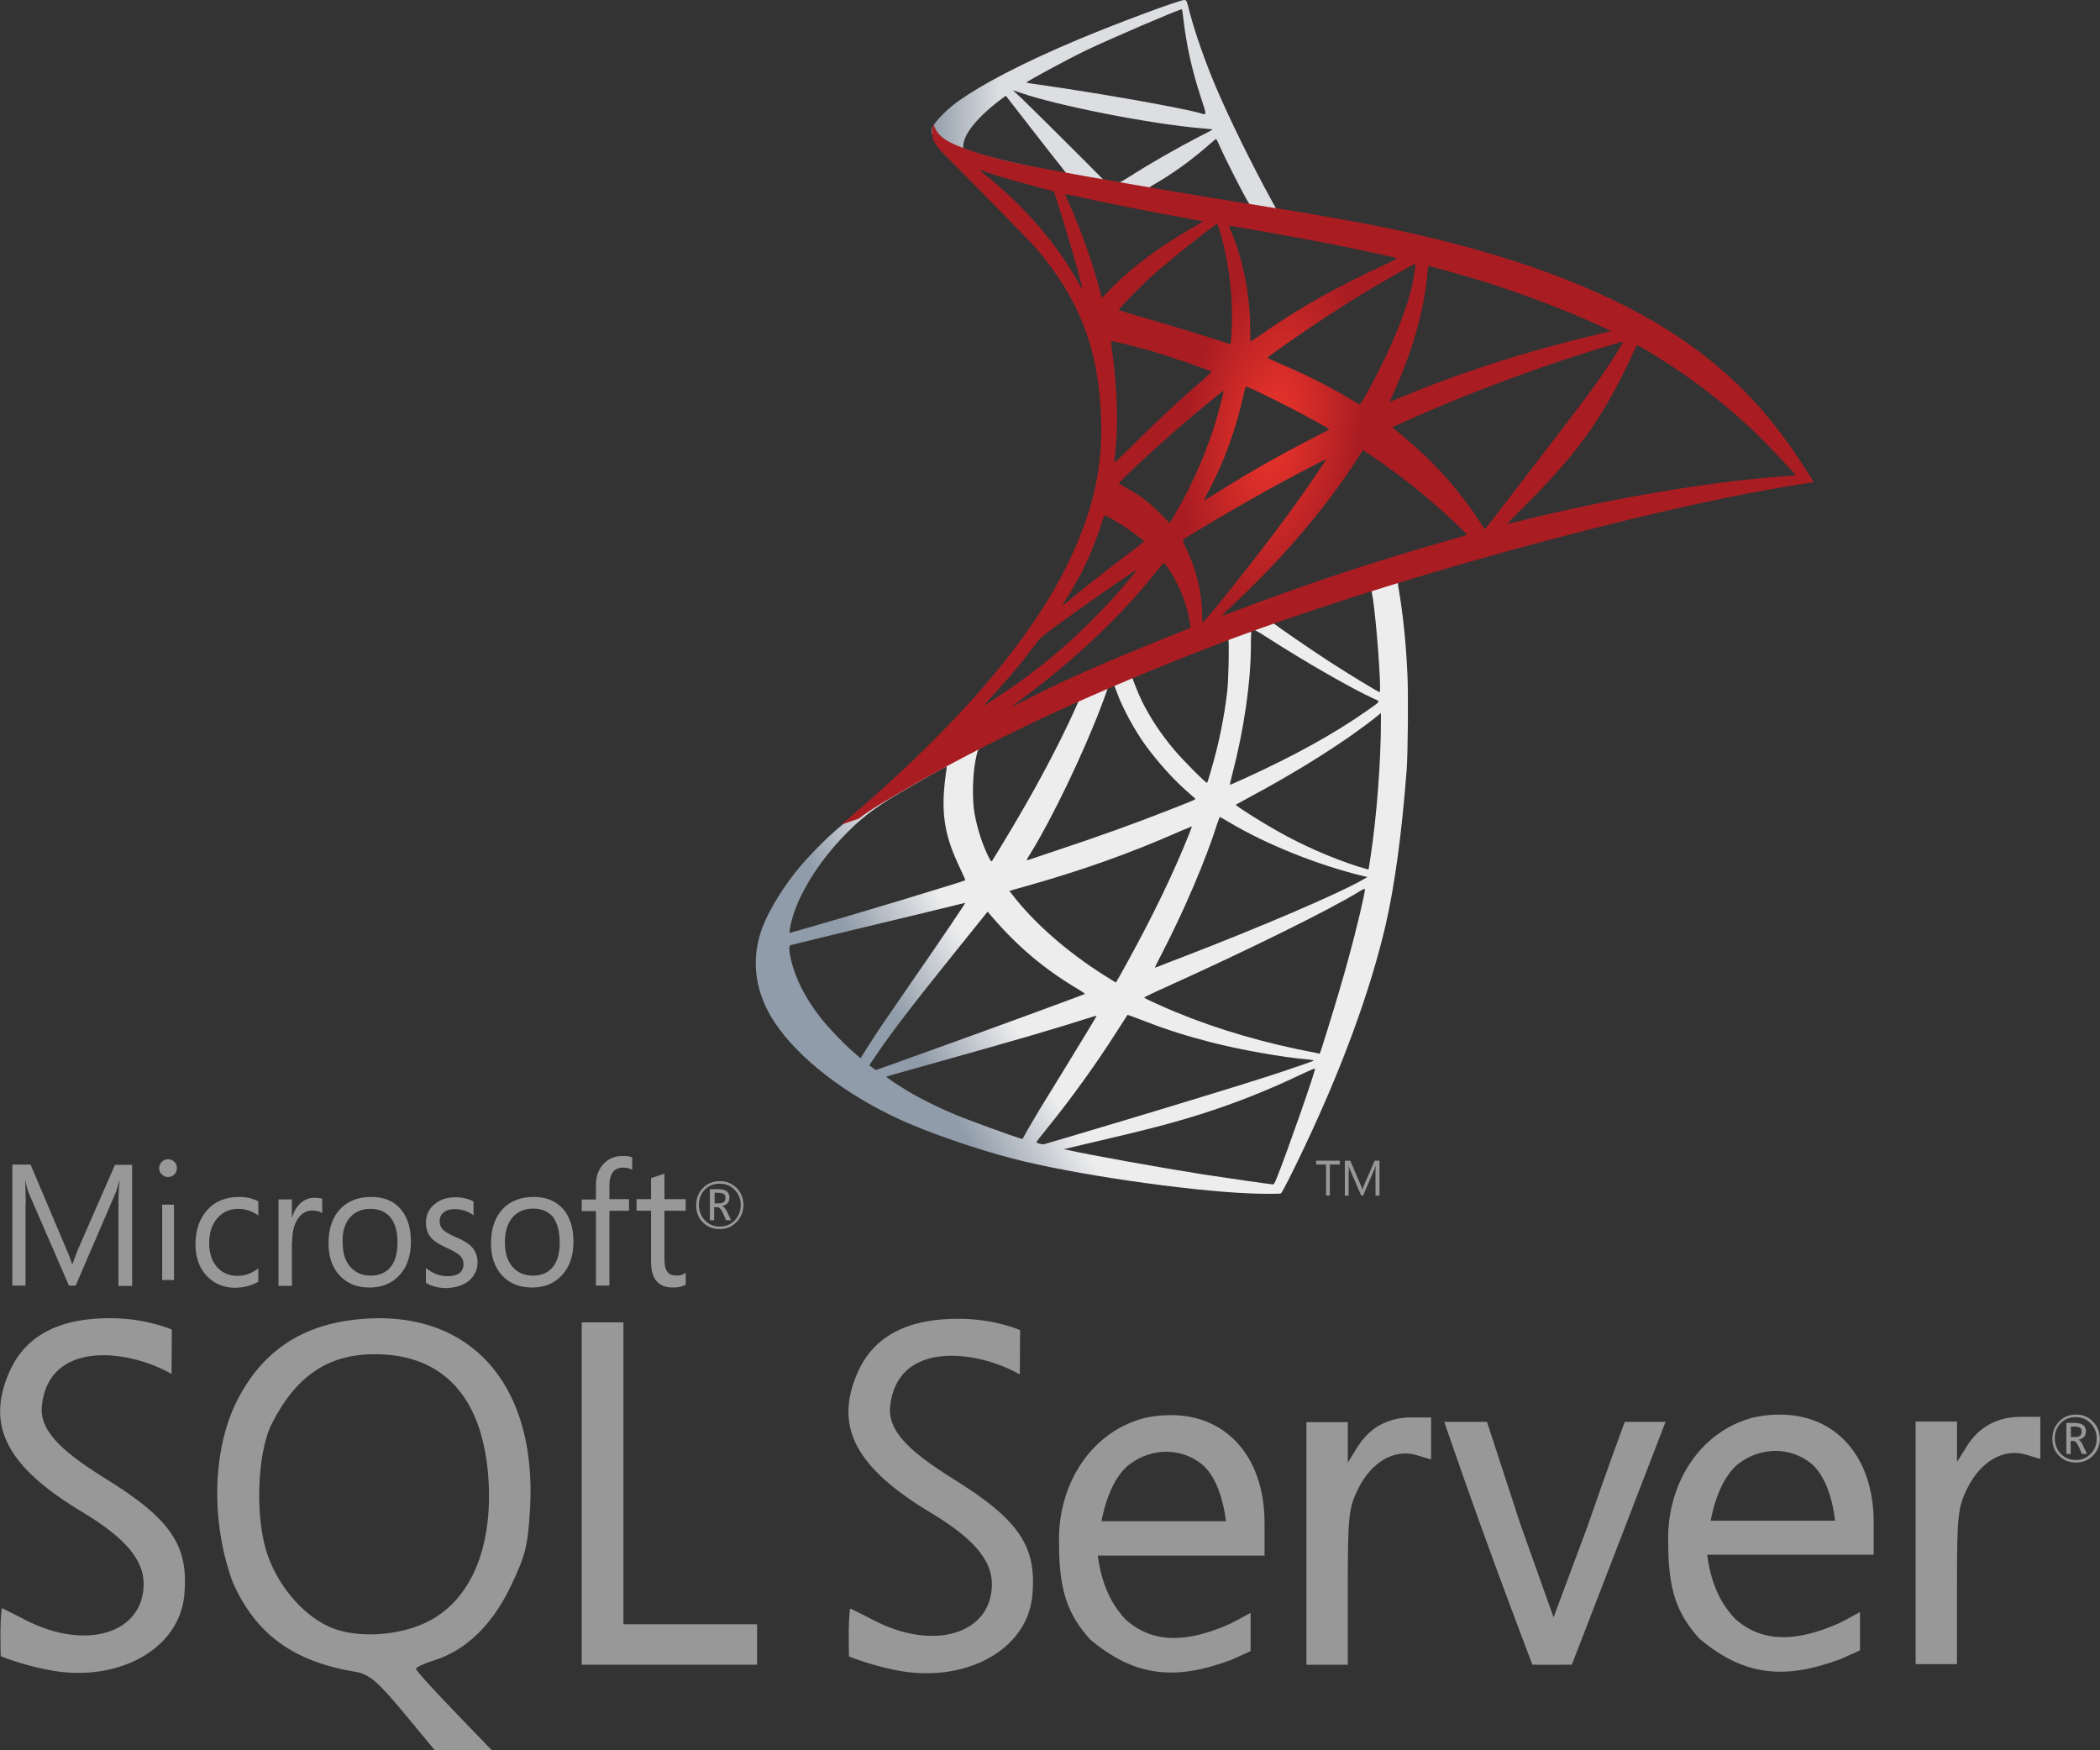 <svg width="150" height="125" viewBox="0 0 150 125" fill="none" xmlns="http://www.w3.org/2000/svg">
<rect x="0" y="0" width="150" height="125" fill="#333333" stroke="none"/>
<g clip-path="url(#clip0_31_131)">
<path d="M101.693 39.802L85.129 45.377L70.719 51.933L66.688 53.031C65.661 54.037 64.585 55.057 63.42 56.089C62.144 57.225 60.954 58.258 60.04 59.006C59.026 59.832 57.524 61.381 56.76 62.361C55.621 63.833 54.719 65.394 54.331 66.594C53.642 68.763 53.981 70.957 55.308 72.983C57.01 75.564 60.403 78.197 64.359 79.991C66.375 80.907 69.768 82.081 72.322 82.74C76.566 83.85 84.779 85.05 89.298 85.231C90.212 85.269 91.439 85.269 91.489 85.231C91.589 85.166 92.291 83.785 93.105 82.069C95.884 76.222 97.887 70.737 98.976 66.052C99.627 63.213 100.14 59.432 100.478 54.954C100.566 53.702 100.603 49.508 100.528 48.088C100.416 45.765 100.215 43.881 99.903 42.035C99.852 41.764 99.84 41.519 99.865 41.506C99.915 41.467 100.065 41.416 102.106 40.809L101.693 39.802V39.802H101.693V39.802ZM97.912 42.086C98.062 42.086 98.463 46.048 98.563 48.552C98.588 49.081 98.575 49.43 98.55 49.43C98.45 49.43 96.435 48.204 94.995 47.275C93.743 46.462 91.364 44.835 90.989 44.526C90.863 44.435 90.876 44.423 91.903 44.061C93.643 43.454 97.774 42.086 97.912 42.086ZM89.474 44.952C89.587 44.952 89.874 45.119 90.563 45.558C93.142 47.223 96.648 49.236 98.15 49.907C98.613 50.114 98.663 50.036 97.599 50.785C95.32 52.385 92.478 53.96 88.998 55.547C88.385 55.831 87.871 56.05 87.859 56.05C87.834 56.05 87.909 55.728 88.009 55.341C88.848 52.127 89.323 48.875 89.349 46.268C89.361 44.977 89.361 44.977 89.474 44.939C89.449 44.952 89.461 44.952 89.474 44.952ZM87.734 45.636C87.808 45.713 87.759 48.604 87.658 49.391C87.433 51.275 87.082 53.03 86.507 55.005C86.369 55.482 86.244 55.883 86.219 55.908C86.168 55.973 84.453 54.244 83.89 53.572C82.913 52.411 82.15 51.249 81.587 50.114C81.299 49.533 80.848 48.397 80.885 48.359C81.086 48.217 87.683 45.584 87.734 45.636ZM79.546 48.952C79.558 48.952 79.571 48.952 79.583 48.965C79.608 48.991 79.696 49.197 79.771 49.43C80.172 50.553 81.073 52.204 81.849 53.263C82.701 54.424 83.815 55.663 84.741 56.476C85.042 56.734 85.317 56.98 85.355 57.018C85.43 57.096 85.455 57.083 83.414 57.883C81.048 58.812 78.469 59.741 75.514 60.722C74.808 60.957 74.103 61.193 73.399 61.432C73.286 61.471 73.323 61.406 73.649 60.877C75.114 58.515 77.342 53.882 78.594 50.604C78.807 50.036 79.02 49.468 79.058 49.339C79.108 49.159 79.17 49.094 79.333 49.004C79.42 48.978 79.508 48.952 79.546 48.952ZM77.042 50.023C77.079 50.049 76.441 51.43 75.815 52.695C74.6 55.134 73.273 57.535 71.496 60.451C71.195 60.955 70.907 61.419 70.87 61.471C70.807 61.561 70.782 61.535 70.582 61.135C70.156 60.271 69.805 59.161 69.618 58.141C69.43 57.134 69.467 55.379 69.68 54.295C69.843 53.495 69.831 53.508 70.206 53.314C71.809 52.476 76.992 49.972 77.042 50.023ZM98.638 50.927V51.469C98.638 54.347 98.338 58.296 97.899 61.174C97.824 61.677 97.761 62.09 97.749 62.103C97.749 62.103 97.386 62 96.96 61.871C95.083 61.264 93.042 60.374 91.201 59.329C89.987 58.645 88.222 57.522 88.272 57.47C88.284 57.457 88.81 57.173 89.424 56.838C91.878 55.521 94.231 54.102 96.272 52.695C97.036 52.166 98.187 51.314 98.438 51.082L98.638 50.927ZM67.59 54.747C67.639 54.747 67.627 54.85 67.552 55.315C67.502 55.65 67.439 56.27 67.414 56.696C67.314 58.58 67.615 59.974 68.516 61.884C68.766 62.413 68.967 62.852 68.954 62.864C68.866 62.942 60.579 65.446 57.974 66.181C57.198 66.401 56.522 66.594 56.472 66.607C56.385 66.633 56.372 66.62 56.409 66.401C56.697 64.504 58.1 62.026 60.053 59.935C61.355 58.541 62.394 57.728 64.172 56.682C65.449 55.934 67.414 54.812 67.564 54.76C67.564 54.747 67.577 54.747 67.59 54.747ZM87.12 58.347C87.133 58.335 87.433 58.503 87.796 58.722C90.475 60.322 94.206 61.806 97.386 62.568L97.674 62.632L97.273 62.864C95.608 63.82 90.137 66.168 84.541 68.324C83.727 68.633 82.926 68.943 82.776 69.008C82.625 69.072 82.488 69.111 82.488 69.098C82.488 69.085 82.713 68.633 83.001 68.079C84.566 65.058 86.143 61.38 86.945 58.825C87.045 58.58 87.107 58.361 87.12 58.347ZM85.129 59.019C85.142 59.032 85.042 59.303 84.917 59.612C83.828 62.336 82.4 65.304 80.572 68.634C80.109 69.485 79.721 70.169 79.708 70.169C79.696 70.169 79.32 69.937 78.87 69.653C76.215 67.975 73.862 65.91 72.322 63.91L72.097 63.626L73.236 63.303C77.317 62.155 80.785 60.916 84.228 59.393C84.716 59.187 85.117 59.019 85.129 59.019ZM97.499 63.471C97.511 63.768 96.873 66.427 96.347 68.35C95.909 69.963 95.533 71.228 94.845 73.46C94.544 74.441 94.281 75.254 94.269 75.254C94.256 75.254 94.181 75.241 94.106 75.216C90.388 74.518 87.058 73.55 83.928 72.26C83.051 71.898 81.799 71.318 81.724 71.253C81.699 71.227 82.45 70.866 83.402 70.44C89.098 67.872 95.007 64.955 97.036 63.703C97.273 63.549 97.461 63.471 97.499 63.471ZM68.942 64.478C68.967 64.504 67.377 66.865 65.148 70.079C64.372 71.202 63.471 72.518 63.133 73.008C62.794 73.499 62.281 74.273 61.993 74.738L61.467 75.577L60.904 75.087C60.24 74.519 59.089 73.305 58.575 72.634C57.498 71.254 56.773 69.795 56.485 68.466C56.347 67.846 56.347 67.537 56.472 67.498C56.66 67.446 60.002 66.633 63.133 65.885C64.873 65.472 66.888 64.981 67.614 64.801C68.341 64.62 68.929 64.478 68.942 64.478ZM70.544 65.11L70.945 65.575C72.748 67.653 74.588 69.189 76.817 70.531C77.217 70.763 77.518 70.969 77.492 70.983C77.405 71.047 69.755 73.847 66.212 75.112C64.222 75.835 62.582 76.416 62.569 76.416C62.557 76.416 62.444 76.338 62.319 76.248L62.093 76.08L62.456 75.538C63.633 73.783 65.111 71.86 68.328 67.859L70.544 65.11ZM80.535 72.479C80.547 72.467 81.098 72.673 81.774 72.931C83.402 73.564 84.691 73.964 86.419 74.415C88.547 74.97 91.627 75.512 93.443 75.667C93.718 75.693 93.868 75.719 93.818 75.758C93.73 75.809 91.89 76.442 90.538 76.88C88.385 77.577 81.812 79.578 76.453 81.165C75.464 81.462 74.613 81.707 74.563 81.72C74.438 81.746 74.025 81.63 74.025 81.578C74.025 81.552 74.325 81.152 74.688 80.713C76.491 78.494 78.281 76.016 79.771 73.667C80.184 73.021 80.535 72.492 80.535 72.479ZM78.331 72.544C78.344 72.557 77.455 74.028 75.903 76.558C75.239 77.629 74.5 78.842 74.237 79.268C73.987 79.681 73.611 80.326 73.399 80.688L73.035 81.346L72.848 81.294C72.397 81.165 69.23 80.016 68.391 79.668C67.352 79.242 66.275 78.726 65.474 78.287C64.472 77.732 63.22 76.906 63.32 76.88C63.345 76.868 65.061 76.39 67.126 75.809C72.61 74.273 75.652 73.383 77.643 72.738C78.006 72.621 78.319 72.531 78.331 72.544ZM93.918 76.312H93.931C93.981 76.442 91.953 82.249 91.214 84.082C91.051 84.495 90.989 84.598 90.901 84.585C90.688 84.572 87.746 84.146 85.956 83.875C82.838 83.385 77.605 82.442 76.291 82.133L75.99 82.069L77.855 81.629C81.862 80.7 83.79 80.197 85.743 79.578C88.209 78.803 90.651 77.835 93.117 76.648C93.505 76.467 93.831 76.325 93.918 76.312Z" fill="url(#paint0_linear_31_131)"/>
<path d="M84.616 0C84.341 -0.038 79.896 1.614 77.029 2.814C73.161 4.44 70.156 5.989 68.303 7.331C67.615 7.835 66.751 8.725 66.613 9.073C66.563 9.202 66.538 9.357 66.538 9.512L68.216 11.151L72.209 12.467L81.712 14.223L92.579 16.146L92.691 15.178C92.654 15.178 92.629 15.165 92.591 15.165L91.164 14.933L90.876 14.403C89.399 11.719 87.771 8.389 86.82 6.144C86.081 4.401 85.38 2.388 84.992 0.943C84.779 0.065 84.754 0.014 84.617 0.001V0H84.616V0ZM84.416 0.659H84.429C84.441 0.672 84.491 1.033 84.541 1.459C84.754 3.266 85.142 5.008 85.755 6.892C86.219 8.312 86.219 8.235 85.68 8.067C84.403 7.705 78.682 6.686 74.538 6.092C73.874 6.002 73.311 5.912 73.311 5.899C73.261 5.847 76.303 4.208 77.643 3.563C79.358 2.75 84.065 0.723 84.416 0.659ZM72.347 6.441L72.835 6.608C75.489 7.538 82.162 8.854 85.843 9.164C86.256 9.202 86.607 9.241 86.619 9.241C86.632 9.254 86.281 9.448 85.83 9.667C84.053 10.583 82.1 11.706 80.748 12.571C80.347 12.829 79.984 13.036 79.934 13.036C79.884 13.036 79.621 12.984 79.346 12.945L78.845 12.868L77.593 11.603C75.389 9.396 73.662 7.692 72.998 7.047L72.347 6.441ZM71.846 6.841L73.612 9.112C74.575 10.364 75.552 11.59 75.765 11.861C75.978 12.132 76.153 12.351 76.141 12.364C76.09 12.403 73.587 11.9 72.259 11.59C70.895 11.267 70.331 11.113 69.493 10.842L68.804 10.609V10.428C68.816 9.564 69.881 8.273 71.683 6.957L71.846 6.841ZM86.845 9.938C86.895 9.938 86.957 10.054 87.108 10.403C87.533 11.37 88.861 13.977 89.186 14.481C89.286 14.649 89.461 14.662 87.696 14.365C83.452 13.655 82.087 13.423 82.087 13.397C82.087 13.384 82.212 13.294 82.375 13.203C83.69 12.455 85.017 11.5 86.194 10.48C86.482 10.235 86.745 10.003 86.795 9.964C86.807 9.938 86.832 9.925 86.845 9.938Z" fill="url(#paint1_linear_31_131)"/>
<path d="M66.701 8.893C66.701 8.893 66.425 9.345 66.688 10.016C66.851 10.429 67.327 10.932 67.865 11.448C67.865 11.448 73.436 17.049 74.112 17.849C77.192 21.515 78.532 25.128 78.657 30.11C78.732 33.31 78.143 36.124 76.679 39.389C74.075 45.248 68.578 51.714 60.103 58.89L61.342 58.464C62.144 57.844 63.233 57.186 65.787 55.741C71.683 52.411 78.319 49.352 86.457 46.203C98.175 41.66 117.443 36.343 128.409 34.614L129.549 34.433L129.374 34.149C128.372 32.549 127.683 31.555 126.857 30.497C124.453 27.425 121.537 24.935 117.968 22.87C113.061 20.044 106.713 17.837 98.676 16.198C97.161 15.888 93.831 15.294 91.126 14.868C85.392 13.952 81.686 13.32 77.605 12.597C76.14 12.339 73.949 11.952 72.497 11.629C71.746 11.461 70.306 11.113 69.18 10.713C68.278 10.351 66.976 9.99 66.701 8.893ZM69.931 12.119C69.943 12.107 70.143 12.184 70.406 12.274C70.882 12.442 71.496 12.635 72.222 12.842C72.771 12.998 73.322 13.148 73.874 13.294C74.626 13.487 75.251 13.668 75.264 13.668C75.352 13.758 76.616 17.927 77.042 19.527C77.204 20.134 77.33 20.65 77.317 20.65C77.305 20.663 77.167 20.443 77.004 20.146C75.54 17.488 73.223 14.791 70.544 12.622C70.194 12.364 69.931 12.132 69.931 12.119ZM76.09 13.874C76.153 13.874 76.428 13.913 76.766 13.991C78.895 14.481 82.713 15.229 85.154 15.655C85.568 15.72 85.893 15.797 85.893 15.823C85.893 15.849 85.743 15.939 85.555 16.043C85.142 16.262 83.477 17.281 82.926 17.669C81.536 18.624 80.284 19.656 79.383 20.585C79.02 20.96 78.707 21.269 78.707 21.269C78.707 21.269 78.632 21.05 78.569 20.779C78.119 18.985 77.18 16.326 76.328 14.455C76.19 14.158 76.078 13.887 76.078 13.861C76.078 13.887 76.078 13.874 76.09 13.874ZM86.932 16.004C87.007 16.03 87.133 16.468 87.383 17.436C87.846 19.308 88.059 21.398 87.984 23.347C87.959 23.889 87.934 24.392 87.909 24.457L87.871 24.586L87.22 24.367C85.881 23.928 83.702 23.27 81.837 22.728C80.773 22.431 79.909 22.16 79.909 22.134C79.909 22.057 81.462 20.456 82.125 19.85C83.389 18.701 86.82 15.965 86.932 16.004ZM87.796 16.133C87.834 16.094 92.979 17.01 95.32 17.475C97.061 17.823 99.59 18.366 99.74 18.43C99.815 18.456 99.552 18.611 98.713 18.998C95.408 20.534 92.954 21.915 90.513 23.592C89.874 24.031 89.336 24.392 89.324 24.392C89.311 24.392 89.299 24.018 89.299 23.567C89.299 21.115 88.823 18.637 87.946 16.546C87.859 16.339 87.784 16.146 87.796 16.133ZM101.104 18.843C101.142 18.882 100.979 19.927 100.829 20.547C100.378 22.47 99.164 25.322 97.674 28.006C97.411 28.484 97.173 28.871 97.148 28.884C97.123 28.897 96.785 28.703 96.397 28.471C94.945 27.593 93.292 26.767 91.489 25.993C90.989 25.773 90.55 25.593 90.538 25.567C90.45 25.489 94.482 22.741 96.61 21.424C98.3 20.366 101.054 18.791 101.104 18.843ZM102.056 18.998C102.169 18.998 104.447 19.643 105.636 20.005C108.579 20.908 111.959 22.186 114.162 23.218L115.076 23.644L114.438 23.799C109.055 25.076 104.447 26.548 100.003 28.406C99.64 28.561 99.314 28.69 99.289 28.69C99.264 28.69 99.389 28.393 99.552 28.032C100.892 25.102 101.756 22.044 101.968 19.437C101.981 19.191 102.018 18.998 102.056 18.998ZM79.371 24.367C79.408 24.328 81.148 24.754 82.087 25.025C83.514 25.438 86.544 26.483 86.544 26.561C86.544 26.574 86.206 26.87 85.806 27.232C84.166 28.639 82.588 30.123 80.697 32.007C80.134 32.562 79.658 33.014 79.633 33.014C79.608 33.014 79.596 32.936 79.608 32.833C79.896 30.665 79.834 27.877 79.433 25.051C79.395 24.689 79.358 24.38 79.371 24.367ZM115.94 24.406C115.965 24.431 115.139 25.773 114.613 26.535C113.862 27.645 112.76 29.116 110.269 32.343C108.954 34.046 107.477 35.969 106.989 36.614C106.488 37.26 106.075 37.801 106.062 37.801C106.05 37.801 105.887 37.569 105.712 37.285C104.309 35.117 102.632 33.22 100.641 31.517C100.266 31.194 99.853 30.845 99.715 30.742C99.577 30.639 99.464 30.536 99.464 30.523C99.464 30.484 101.592 29.542 103.208 28.871C106.037 27.683 109.893 26.264 112.785 25.348C114.3 24.857 115.915 24.38 115.94 24.406ZM116.904 24.663C116.954 24.651 117.255 24.806 117.618 25.025C120.66 26.819 123.64 29.129 125.993 31.504C126.657 32.175 128.297 33.93 128.272 33.943C128.272 33.943 127.696 33.995 127.02 34.046C121.749 34.459 115.001 35.608 108.516 37.221C108.078 37.324 107.69 37.414 107.665 37.414C107.64 37.414 108.128 36.911 108.742 36.304C112.548 32.523 114.288 30.136 116.341 25.877C116.629 25.244 116.879 24.702 116.904 24.663C116.892 24.663 116.892 24.663 116.904 24.663ZM89.023 27.606C89.198 27.645 90.826 28.432 92.053 29.064C93.18 29.645 94.87 30.575 94.957 30.652C94.97 30.665 94.369 30.987 93.63 31.362C91.277 32.575 89.261 33.723 87.158 35.04C86.557 35.414 86.056 35.724 86.043 35.724C85.993 35.724 86.006 35.672 86.344 35.04C87.471 32.923 88.372 30.394 88.885 27.929C88.935 27.735 88.986 27.606 89.023 27.606ZM87.395 27.916C87.433 27.955 87.007 29.542 86.745 30.407C86.231 32.046 85.367 34.098 84.529 35.646C84.328 36.008 84.028 36.537 83.865 36.834L83.552 37.35L82.851 36.653C82.037 35.84 81.374 35.337 80.522 34.885C80.184 34.704 79.921 34.549 79.921 34.524C79.921 34.42 82.062 32.42 83.702 30.974C84.879 29.929 87.358 27.877 87.395 27.916ZM97.349 32.136L97.962 32.549C99.364 33.491 101.017 34.743 102.281 35.84C102.995 36.446 104.372 37.724 104.648 38.034L104.798 38.202L103.784 38.499C98.05 40.138 93.618 41.596 88.447 43.558C87.871 43.777 87.383 43.958 87.345 43.958C87.27 43.958 87.208 44.022 88.497 42.796C91.802 39.66 94.732 36.201 96.91 32.833L97.349 32.136ZM94.732 32.807C94.757 32.833 93.042 35.324 92.015 36.73C90.788 38.408 88.61 41.222 87.108 43.054C86.482 43.816 85.943 44.448 85.918 44.461C85.881 44.474 85.868 44.28 85.868 43.983C85.868 42.422 85.48 40.757 84.804 39.337C84.516 38.744 84.466 38.602 84.529 38.537C84.766 38.318 88.41 36.175 90.713 34.898C92.266 34.046 94.694 32.781 94.732 32.807ZM78.907 36.808C78.945 36.808 79.233 36.963 79.558 37.144C80.359 37.595 81.073 38.098 81.712 38.641C81.737 38.666 81.411 38.938 80.986 39.26C79.796 40.138 77.993 41.544 76.942 42.409C75.84 43.312 75.803 43.338 75.928 43.145C76.754 41.841 77.167 41.105 77.605 40.163C77.993 39.325 78.381 38.331 78.657 37.466C78.757 37.092 78.882 36.808 78.907 36.808ZM83.126 40.215C83.189 40.202 83.264 40.318 83.602 40.835C84.316 41.931 84.867 43.403 85.004 44.59L85.029 44.848L83.314 45.532C80.247 46.758 77.418 47.971 75.502 48.875C74.964 49.133 74.025 49.597 73.411 49.907C72.798 50.23 72.297 50.475 72.297 50.462C72.297 50.449 72.685 50.153 73.161 49.791C76.904 46.991 80.147 43.919 82.576 40.847C82.838 40.525 83.076 40.228 83.101 40.215L83.126 40.215ZM81.186 40.706C81.236 40.757 79.809 42.422 78.832 43.441C76.416 45.984 74.025 47.971 71.058 49.907C70.682 50.153 70.344 50.372 70.306 50.398C70.219 50.449 70.331 50.32 71.633 48.862C72.46 47.946 73.086 47.171 73.799 46.216C74.275 45.584 74.363 45.494 75.051 44.99C76.892 43.622 81.136 40.654 81.186 40.706Z" fill="url(#paint2_radial_31_131)"/>
<path d="M26.972 94.144C26.741 94.144 26.51 94.167 26.281 94.167C21.616 94.423 18.47 96.539 16.631 100.672C15.057 104.41 15.229 109.295 16.648 113.056C18.299 116.73 20.965 118.67 25.416 119.402C26.358 119.561 26.99 120.094 28.814 122.289L31.058 125H35.129L32.422 122.187C30.926 120.645 29.715 119.302 29.715 119.184C29.715 119.066 30.288 118.808 30.981 118.59C33.265 117.878 35.161 116.059 36.488 113.271C37.562 111.033 37.716 110.341 37.87 107.556C38.273 99.266 34.032 94.083 26.972 94.142L26.972 94.144ZM30.541 115.823C28.561 116.812 25.685 117.009 23.808 116.299C21.867 115.565 19.988 113.487 19.143 111.135C18.204 108.563 18.338 103.818 19.412 101.681C21.139 98.279 23.423 96.714 26.761 96.714C31.711 96.714 34.528 99.84 34.895 105.714C35.186 110.618 33.593 114.297 30.543 115.821L30.541 115.823ZM100.857 101.225C99.15 101.225 97.843 101.938 96.963 103.341L96.272 104.453V101.563H93.317V118.892H96.27V113.353C96.27 108.288 96.331 107.696 97.018 106.31C97.964 104.41 99.592 103.462 101.166 103.915L102.222 104.233V101.23H100.857V101.225ZM83.497 101.066C82.918 101.066 82.304 101.146 81.693 101.284C77.739 102.35 75.51 106.251 75.647 110.266C75.647 113.628 76.28 115.308 77.853 117.071C81.077 119.797 83.992 120.014 87.926 118.552C88.597 118.257 89.328 117.917 89.328 117.917V115.19L87.926 115.939C84.743 117.368 82.344 117.368 80.423 115.685C79.198 114.399 78.659 112.856 78.41 111.097H90.325V108.76C90.325 103.997 87.543 100.989 83.495 101.066H83.497ZM78.678 108.665C78.678 108.665 79.119 105.694 80.751 104.528C81.537 103.956 82.439 103.68 83.321 103.68C84.206 103.68 85.088 103.974 85.816 104.548C87.313 105.734 87.563 108.642 87.563 108.642H78.679V108.665H78.678ZM7.44 105.539C4.236 103.539 2.815 102.096 2.989 100.395C3.486 95.689 9.128 96.34 12.252 98.12L12.274 94.954C12.274 94.954 10.547 94.183 8.071 94.142C4.274 94.083 1.818 95.367 0.668 97.98C-1.022 101.835 0.474 104.743 5.882 107.987C8.919 109.808 10.261 111.389 10.261 113.113C10.261 116.674 6.096 117.917 1.799 115.682C0.914 115.229 0.166 114.85 0.127 114.85C-0.028 115.859 0.052 118.275 0.052 118.275C0.052 118.275 1.372 118.847 3.352 119.241C8.263 120.25 12.732 117.876 13.154 114.02C13.522 110.4 12.252 108.501 7.44 105.537L7.44 105.539ZM127.01 101.026C126.433 101.026 125.822 101.107 125.184 101.246C121.234 102.312 119.01 106.213 119.161 110.228C119.161 113.585 119.793 115.249 121.366 117.009C124.59 119.738 127.505 119.958 131.459 118.493C132.128 118.198 132.856 117.863 132.856 117.863V115.132L131.457 115.885C128.266 117.309 125.868 117.309 123.954 115.626C122.722 114.342 122.187 112.818 121.938 111.038H133.833V108.701C133.833 103.961 131.052 100.951 127.003 101.031L127.01 101.026ZM122.191 108.624C122.191 108.624 122.636 105.657 124.266 104.469C125.049 103.895 125.951 103.618 126.834 103.618C127.714 103.618 128.601 103.913 129.329 104.489C130.825 105.675 131.076 108.604 131.076 108.604H122.194L122.191 108.624ZM68.029 105.578C64.826 103.582 63.408 102.135 63.58 100.434C64.077 95.725 69.719 96.378 72.843 98.159L72.865 94.993C72.865 94.993 71.138 94.221 68.663 94.185C64.865 94.126 62.41 95.41 61.257 98.023C59.569 101.878 61.085 104.786 66.476 108.03C69.508 109.849 70.85 111.409 70.85 113.133C70.85 116.694 66.687 117.957 62.39 115.703C61.51 115.249 60.762 114.875 60.718 114.875C60.564 115.884 60.643 118.3 60.643 118.3C60.643 118.3 61.948 118.851 63.921 119.266C68.837 120.278 73.308 117.905 73.728 114.049C74.093 110.447 72.826 108.549 68.029 105.582V105.578H68.029ZM144.372 101.185C142.665 101.185 141.343 101.899 140.478 103.303L139.787 104.41V101.525H136.832V118.849H139.785V113.31C139.785 108.248 139.844 107.653 140.533 106.27C141.479 104.371 143.107 103.421 144.68 103.877L145.736 104.194V101.185L144.372 101.185ZM44.53 105.478V94.441H41.551V118.887H54.08V116H44.53V105.478H44.53ZM113.425 108.919L110.97 115.506L108.609 108.882L106.211 101.543H103.161C105.137 107.318 107.286 113.192 109.454 118.887C110.393 118.91 111.335 118.887 112.274 118.887L115.59 110.305L118.968 101.545H116.053C116.053 101.545 114.765 105.024 113.423 108.921L113.425 108.919ZM51.395 87.78C51.875 87.78 52.275 87.621 52.605 87.281C52.931 86.945 53.102 86.55 53.102 86.056C53.102 85.561 52.931 85.149 52.605 84.831C52.275 84.514 51.894 84.355 51.417 84.355C50.933 84.355 50.532 84.514 50.207 84.849C49.877 85.185 49.727 85.598 49.727 86.074C49.727 86.573 49.881 86.986 50.207 87.299C50.515 87.616 50.915 87.775 51.395 87.775V87.78ZM50.339 84.967C50.625 84.672 50.973 84.536 51.417 84.536C51.835 84.536 52.183 84.672 52.473 84.967C52.759 85.262 52.913 85.62 52.913 86.056C52.913 86.491 52.759 86.868 52.473 87.163C52.183 87.457 51.835 87.598 51.417 87.598C50.992 87.598 50.647 87.462 50.361 87.163C50.075 86.868 49.921 86.491 49.921 86.056C49.921 85.62 50.053 85.262 50.339 84.967ZM51.05 86.215H51.243C51.38 86.215 51.514 86.351 51.628 86.609L51.859 87.144H52.222L51.936 86.55C51.82 86.312 51.706 86.174 51.571 86.135C51.741 86.094 51.875 86.035 51.972 85.917C52.068 85.815 52.103 85.677 52.103 85.52C52.103 85.339 52.048 85.203 51.932 85.103C51.8 84.99 51.589 84.928 51.316 84.928H50.704V87.144H51.012V86.215L51.05 86.215ZM51.05 85.185H51.318C51.512 85.185 51.648 85.226 51.723 85.285C51.796 85.344 51.815 85.421 51.815 85.561C51.815 85.818 51.661 85.938 51.375 85.938H51.045V85.185H51.05ZM1.838 86.017C1.838 85.246 1.816 84.672 1.798 84.334H1.816C1.893 84.733 1.988 85.031 2.065 85.228L4.925 91.815H5.405L8.265 85.169C8.342 84.988 8.419 84.716 8.514 84.337H8.536C8.478 84.995 8.459 85.566 8.459 86.022V91.835H9.438V83.194H8.21L5.581 89.204C5.484 89.442 5.35 89.799 5.178 90.27H5.138C5.081 90.037 4.947 89.68 4.755 89.245L2.185 83.173H0.881V91.814H1.822V86.022L1.838 86.017ZM11.583 86.034H12.428V91.416H11.583V86.034ZM12.005 84.06C12.182 84.06 12.331 83.999 12.446 83.879C12.562 83.76 12.639 83.606 12.639 83.425C12.639 83.248 12.582 83.089 12.448 82.971C12.329 82.851 12.177 82.79 12.003 82.79C11.832 82.79 11.678 82.851 11.563 82.971C11.447 83.089 11.37 83.248 11.37 83.425C11.37 83.622 11.429 83.76 11.563 83.879C11.695 83.999 11.832 84.06 12.003 84.06H12.005ZM18.453 91.534V90.585C17.99 90.942 17.493 91.119 16.978 91.119C16.362 91.119 15.863 90.901 15.497 90.484C15.134 90.071 14.941 89.497 14.941 88.782C14.941 88.034 15.134 87.439 15.535 86.986C15.92 86.55 16.419 86.333 17.031 86.333C17.531 86.333 18.01 86.492 18.453 86.809V85.8C18.05 85.582 17.59 85.482 17.071 85.482C16.111 85.482 15.363 85.8 14.805 86.413C14.25 87.025 13.964 87.857 13.964 88.862C13.964 89.756 14.213 90.507 14.73 91.081C15.269 91.67 15.958 91.969 16.802 91.969C17.456 91.951 17.99 91.81 18.453 91.534ZM20.87 88.664C20.87 87.954 21.024 87.381 21.311 86.986C21.579 86.63 21.905 86.451 22.29 86.451C22.615 86.451 22.846 86.512 23.016 86.65V85.62C22.884 85.561 22.692 85.541 22.444 85.541C22.098 85.541 21.79 85.661 21.52 85.881C21.234 86.115 21.005 86.471 20.871 86.925H20.849V85.661H19.892V91.831H20.851V88.664H20.87ZM26.378 91.953C27.28 91.953 28.006 91.654 28.545 91.06C29.082 90.469 29.35 89.676 29.35 88.687C29.35 87.678 29.104 86.906 28.602 86.332C28.105 85.759 27.414 85.482 26.512 85.482C25.61 85.482 24.884 85.759 24.345 86.294C23.768 86.884 23.465 87.716 23.465 88.785C23.465 89.715 23.711 90.486 24.23 91.06C24.767 91.654 25.478 91.951 26.378 91.951V91.953ZM25.014 86.927C25.379 86.53 25.859 86.332 26.453 86.332C27.069 86.332 27.531 86.53 27.874 86.927C28.22 87.342 28.391 87.934 28.391 88.726C28.391 89.478 28.237 90.07 27.911 90.468C27.586 90.883 27.106 91.102 26.472 91.102C25.856 91.102 25.379 90.882 25.014 90.468C24.651 90.05 24.477 89.478 24.477 88.726C24.439 87.977 24.631 87.365 25.014 86.927ZM33.551 91.416C33.916 91.08 34.11 90.667 34.11 90.15C34.11 89.696 33.956 89.32 33.67 89.023C33.436 88.785 33.076 88.569 32.554 88.351C32.092 88.152 31.806 87.975 31.652 87.836C31.498 87.678 31.403 87.481 31.403 87.201C31.403 86.945 31.5 86.748 31.689 86.589C31.883 86.43 32.13 86.353 32.46 86.353C32.977 86.353 33.419 86.494 33.824 86.791V85.802C33.436 85.603 33.016 85.507 32.536 85.507C31.92 85.507 31.401 85.682 31.018 86.02C30.615 86.356 30.424 86.791 30.424 87.303C30.424 87.757 30.556 88.134 30.807 88.41C31.018 88.646 31.379 88.887 31.881 89.102C32.36 89.32 32.686 89.517 32.86 89.676C33.031 89.835 33.108 90.032 33.108 90.266C33.108 90.842 32.726 91.139 31.977 91.139C31.401 91.139 30.884 90.944 30.422 90.549V91.615C30.84 91.874 31.341 91.992 31.896 91.992C32.607 91.953 33.163 91.774 33.546 91.418L33.551 91.416ZM38.119 85.482C37.216 85.482 36.49 85.759 35.951 86.294C35.379 86.884 35.071 87.716 35.071 88.785C35.071 89.715 35.32 90.486 35.837 91.06C36.376 91.654 37.084 91.951 37.987 91.951C38.911 91.951 39.615 91.652 40.154 91.057C40.693 90.468 40.961 89.674 40.961 88.685C40.961 87.675 40.711 86.904 40.213 86.331C39.694 85.757 39.003 85.48 38.123 85.48L38.119 85.482ZM39.98 88.726C39.98 89.478 39.826 90.071 39.5 90.468C39.175 90.883 38.695 91.103 38.061 91.103C37.445 91.103 36.968 90.882 36.602 90.468C36.239 90.05 36.066 89.478 36.066 88.726C36.066 87.932 36.257 87.32 36.642 86.906C37.005 86.512 37.485 86.312 38.081 86.312C38.675 86.312 39.153 86.512 39.498 86.906C39.806 87.342 39.978 87.934 39.978 88.726H39.98ZM42.572 91.812H43.529V86.471H44.931V85.641H43.529V84.688C43.529 83.822 43.855 83.386 44.528 83.386C44.755 83.386 44.986 83.445 45.157 83.545V82.654C44.986 82.575 44.755 82.557 44.466 82.557C43.949 82.557 43.527 82.716 43.181 83.051C42.779 83.446 42.565 83.958 42.565 84.653V85.664H41.553V86.494H42.565V91.815L42.572 91.812ZM46.504 90.129C46.504 91.336 47.021 91.951 48.077 91.951C48.46 91.951 48.748 91.888 48.979 91.747V90.899C48.803 91.035 48.594 91.098 48.363 91.098C48.038 91.098 47.809 91.019 47.675 90.84C47.538 90.663 47.461 90.363 47.461 89.95V86.469H48.979V85.639H47.461V83.82C47.131 83.938 46.808 84.037 46.502 84.137V85.638H45.468V86.469H46.502V90.127L46.504 90.129ZM149.477 101.502C149.151 101.185 148.766 101.026 148.289 101.026C147.805 101.026 147.404 101.185 147.079 101.525C146.753 101.858 146.599 102.273 146.599 102.75C146.599 103.244 146.753 103.657 147.076 103.974C147.402 104.292 147.802 104.451 148.286 104.451C148.764 104.451 149.167 104.292 149.497 103.956C149.82 103.616 149.992 103.224 149.992 102.731C149.974 102.232 149.8 101.82 149.475 101.502L149.477 101.502ZM149.323 103.838C149.037 104.133 148.689 104.269 148.267 104.269C147.849 104.269 147.501 104.133 147.211 103.838C146.925 103.539 146.771 103.165 146.771 102.727C146.771 102.296 146.903 101.938 147.193 101.638C147.479 101.344 147.825 101.207 148.267 101.207C148.685 101.207 149.033 101.344 149.323 101.638C149.609 101.938 149.763 102.296 149.763 102.727C149.763 103.185 149.631 103.539 149.323 103.838ZM148.46 102.829C148.632 102.788 148.769 102.709 148.863 102.611C148.96 102.509 148.995 102.371 148.995 102.212C148.995 102.035 148.94 101.895 148.824 101.797C148.692 101.684 148.478 101.622 148.208 101.622H147.596V103.836H147.904V102.906H148.096C148.228 102.906 148.36 103.042 148.478 103.301L148.707 103.834H149.072L148.787 103.239C148.687 102.981 148.573 102.863 148.457 102.824L148.46 102.829ZM148.249 102.629H147.919V101.881H148.19C148.381 101.881 148.515 101.917 148.593 101.979C148.669 102.037 148.687 102.115 148.687 102.255C148.687 102.512 148.533 102.63 148.247 102.63L148.249 102.629ZM94.719 85.385H94.987V83.169H95.698V82.892H94.008V83.169H94.719V85.385H94.719ZM96.347 83.72C96.347 83.504 96.347 83.327 96.331 83.228C96.349 83.346 96.389 83.425 96.406 83.484L97.231 85.385H97.364L98.191 83.466C98.213 83.407 98.231 83.33 98.268 83.228C98.25 83.425 98.25 83.584 98.25 83.704V85.382H98.536V82.892H98.191L97.443 84.611C97.425 84.673 97.365 84.793 97.328 84.929H97.306C97.291 84.849 97.251 84.77 97.196 84.634L96.448 82.892H96.061V85.387H96.331V83.722L96.347 83.72Z" fill="#989898"/>
</g>
<defs>
<linearGradient id="paint0_linear_31_131" x1="66.445" y1="76.826" x2="72.527" y2="73.339" gradientUnits="userSpaceOnUse">
<stop stop-color="#909CA9"/>
<stop offset="1" stop-color="#EDEDEE"/>
</linearGradient>
<linearGradient id="paint1_linear_31_131" x1="66.582" y1="8.048" x2="71.401" y2="8.048" gradientUnits="userSpaceOnUse">
<stop stop-color="#939FAB"/>
<stop offset="1" stop-color="#DCDEE1"/>
</linearGradient>
<radialGradient id="paint2_radial_31_131" cx="0" cy="0" r="1" gradientUnits="userSpaceOnUse" gradientTransform="translate(90.899 30.832) rotate(-171.198) scale(6.218 12.804)">
<stop stop-color="#EE352C"/>
<stop offset="1" stop-color="#A91D22"/>
</radialGradient>
<clipPath id="clip0_31_131">
<rect width="150" height="125" fill="white"/>
</clipPath>
</defs>
</svg>
